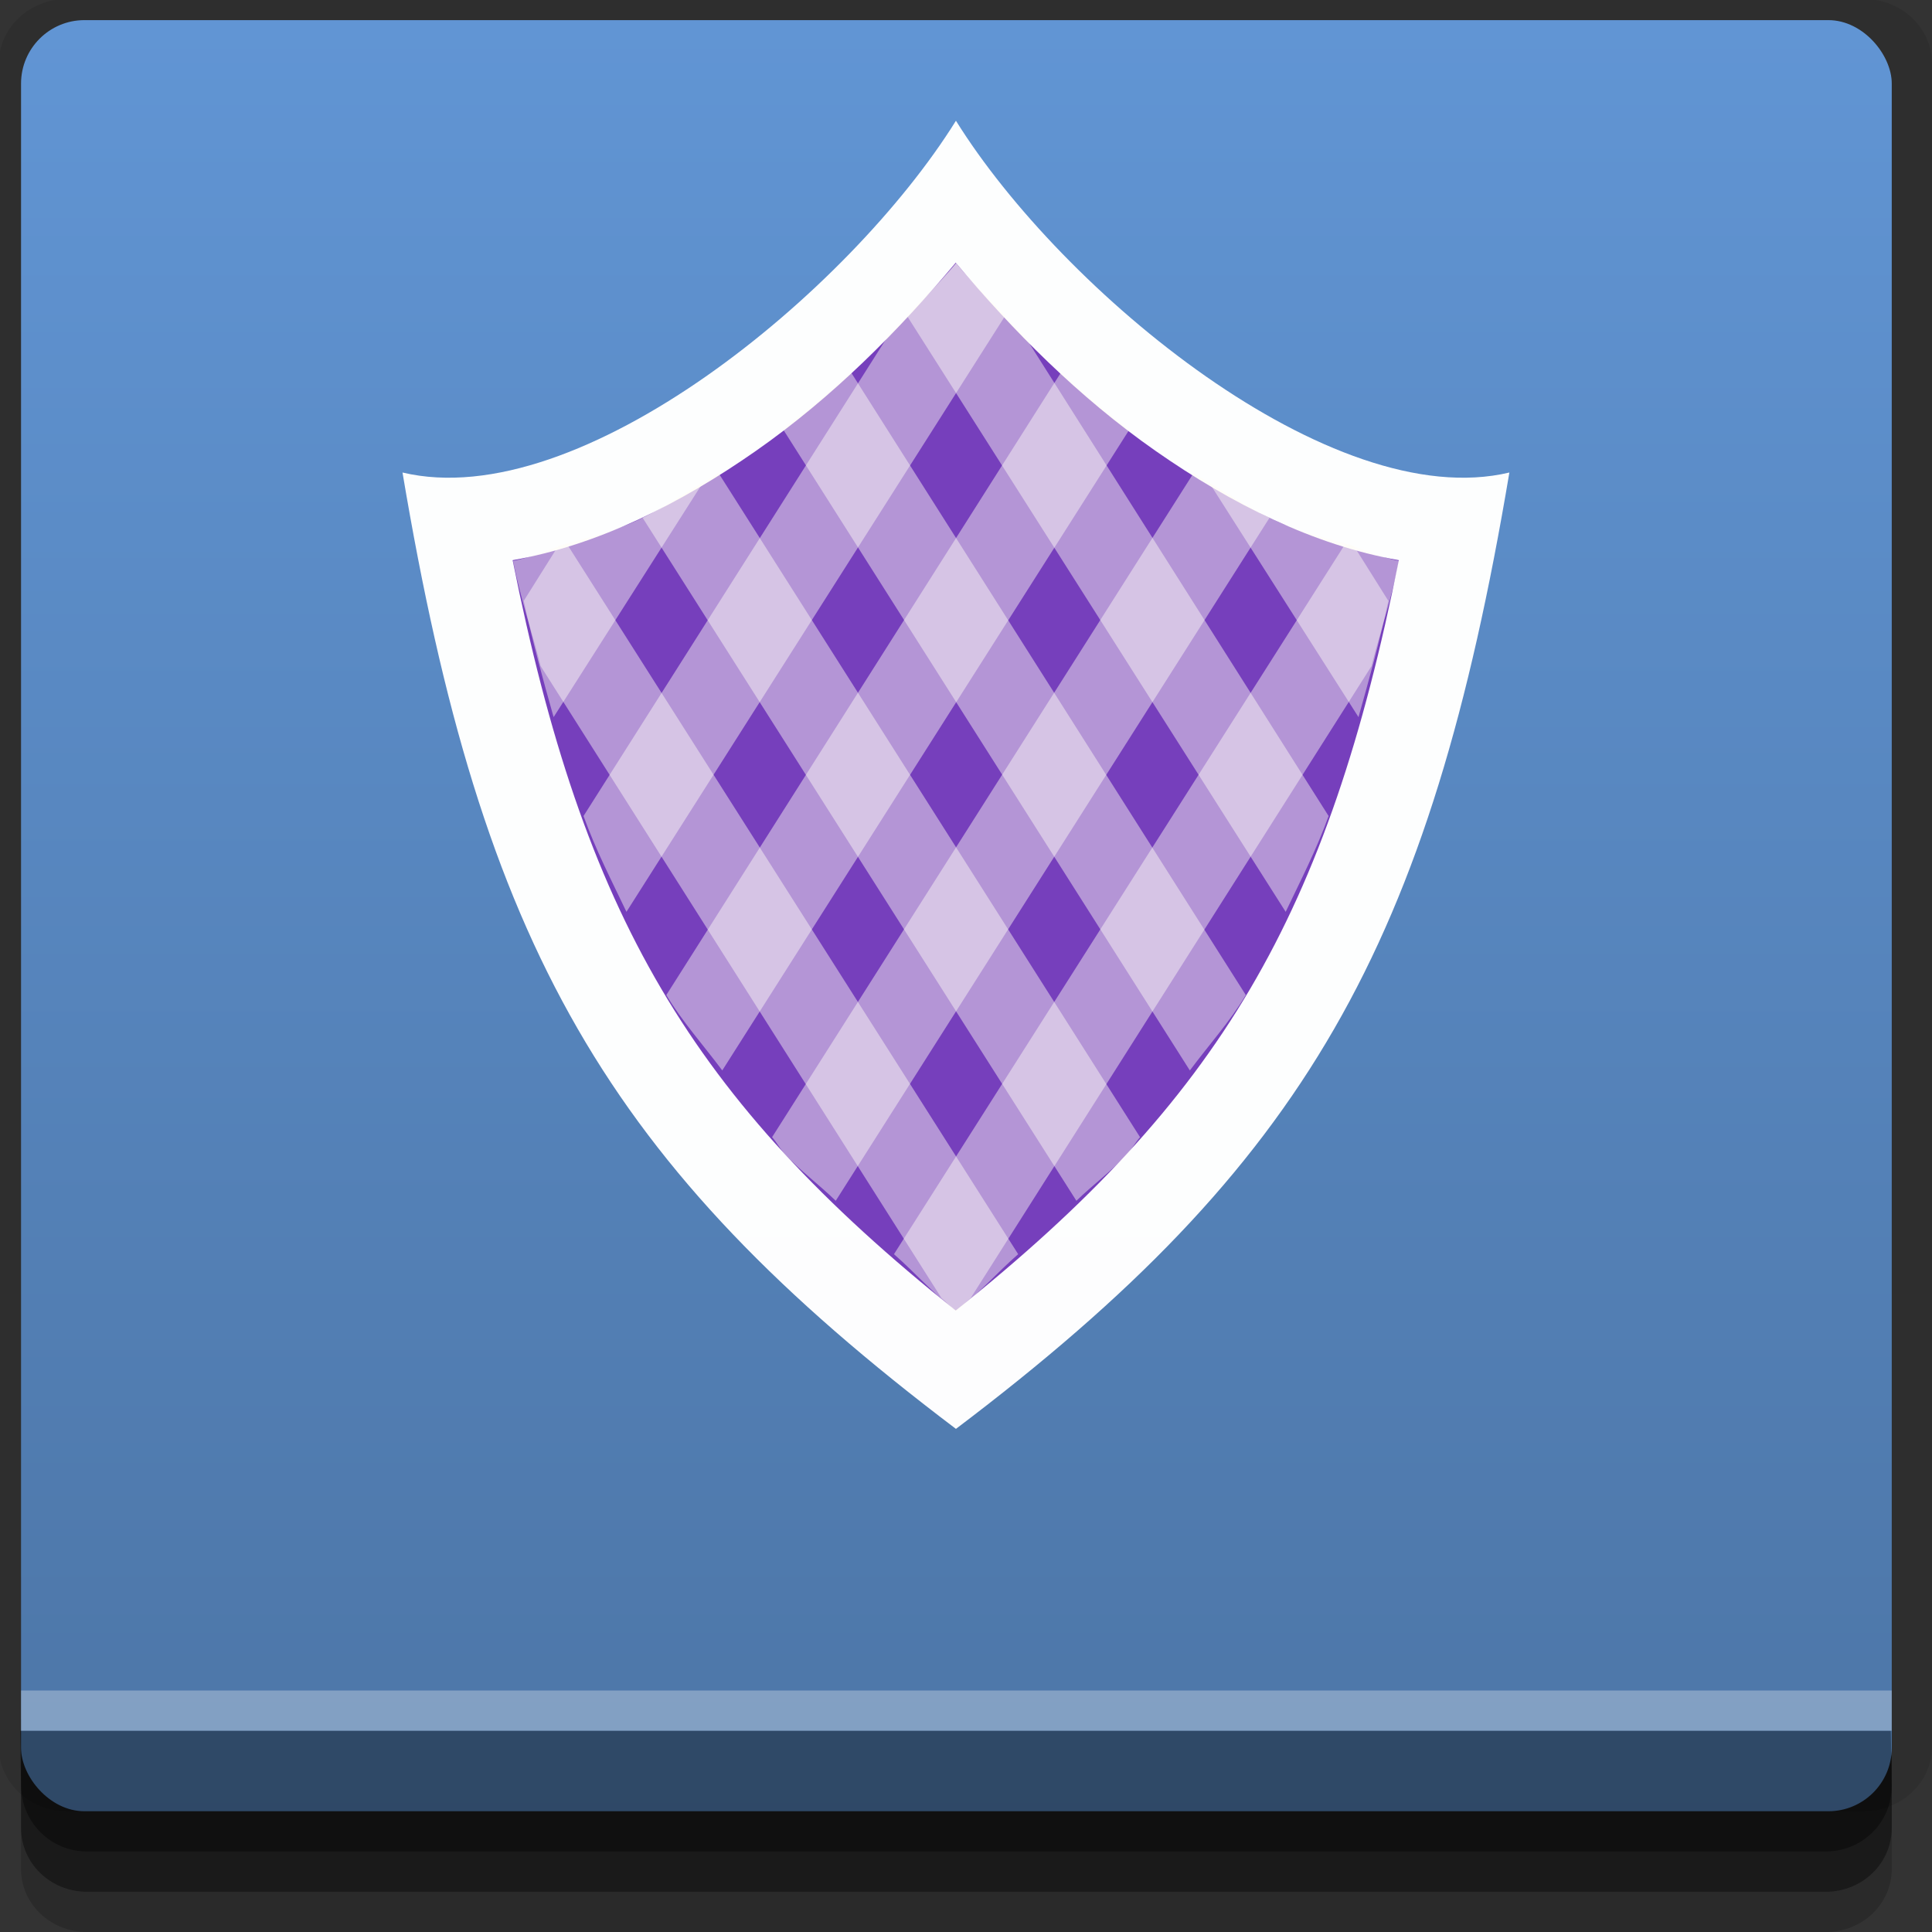 <?xml version="1.0" encoding="UTF-8" standalone="no"?>
<!-- Created with Inkscape (http://www.inkscape.org/) -->

<svg
   xmlns:dc="http://purl.org/dc/elements/1.1/"
   xmlns:cc="http://creativecommons.org/ns#"
   xmlns:rdf="http://www.w3.org/1999/02/22-rdf-syntax-ns#"
   xmlns:svg="http://www.w3.org/2000/svg"
   xmlns="http://www.w3.org/2000/svg"
   xmlns:xlink="http://www.w3.org/1999/xlink"
   xmlns:sodipodi="http://sodipodi.sourceforge.net/DTD/sodipodi-0.dtd"
   xmlns:inkscape="http://www.inkscape.org/namespaces/inkscape"
   width="96"
   height="96"
   id="svg2"
   version="1.1"
   inkscape:version="0.48.4 r9939"
   sodipodi:docname="synfig_icon.svg">
  <rect width="100%" height="100%" fill="#333333" stroke="none"/>
  <defs
     id="defs4">
    <linearGradient
       id="linearGradient3786">
      <stop
         style="stop-color:#4c75a6;stop-opacity:1;"
         offset="0"
         id="stop3788" />
      <stop
         style="stop-color:#6195d4;stop-opacity:1;"
         offset="1"
         id="stop3790" />
    </linearGradient>
    <linearGradient
       inkscape:collect="always"
       xlink:href="#linearGradient3786"
       id="linearGradient3792"
       x1="40"
       y1="1047.362"
       x2="40"
       y2="957.362"
       gradientUnits="userSpaceOnUse" />
  </defs>
  <sodipodi:namedview
     id="base"
     pagecolor="#ffffff"
     bordercolor="#666666"
     borderopacity="1.0"
     inkscape:pageopacity="0.0"
     inkscape:pageshadow="2"
     inkscape:zoom="4.1763494"
     inkscape:cx="45.037037"
     inkscape:cy="48"
     inkscape:document-units="px"
     inkscape:current-layer="layer1"
     showgrid="true"
     inkscape:snap-page="true"
     inkscape:snap-global="true"
     inkscape:snap-center="true"
     inkscape:snap-object-midpoints="false"
     showguides="true"
     inkscape:guide-bbox="true"
     inkscape:snap-bbox="true"
     inkscape:object-paths="true"
     inkscape:object-nodes="true"
     inkscape:window-width="1305"
     inkscape:window-height="744"
     inkscape:window-x="61"
     inkscape:window-y="24"
     inkscape:window-maximized="1"
     inkscape:snap-midpoints="true"
     inkscape:snap-grids="true"
     inkscape:snap-to-guides="false">
    <inkscape:grid
       type="xygrid"
       id="grid3002"
       empspacing="5"
       visible="true"
       enabled="true"
       snapvisiblegridlinesonly="true" />
  </sodipodi:namedview>
  <g
     inkscape:label="Layer 1"
     inkscape:groupmode="layer"
     id="layer1"
     transform="translate(0,-956.362)">
    <rect
       style="fill:#ffffff;fill-opacity:0;fill-rule:nonzero;stroke:none"
       id="rect3775"
       width="96"
       height="96"
       x="0"
       y="956.362"
       ry="0" />
    <path
       style="fill:#000000;fill-opacity:0.096;fill-rule:nonzero;stroke:none"
       d="m 3.353,956.307 c -1.884,0 -3.411,1.432 -3.411,3.198 l 0,83.659 c 0,1.766 1.527,3.198 3.411,3.198 l 89.236,0 c 1.884,0 3.411,-1.432 3.411,-3.198 l 0,-83.659 c 0,-1.766 -1.527,-3.198 -3.411,-3.198 z"
       id="rect3772"
       inkscape:connector-curvature="0"
       sodipodi:nodetypes="sssssssss" />
    <path
       style="fill:#000000;fill-opacity:0.187;fill-rule:nonzero;stroke:none"
       d="m 1.046,1041.807 0,7.422 c 0,1.739 1.462,3.134 3.285,3.134 l 86.384,0 c 1.823,0 3.285,-1.395 3.285,-3.134 l 0,-7.422 -92.954,0 z"
       id="rect3785"
       inkscape:connector-curvature="0" />
    <path
       style="fill:#000000;fill-opacity:0.384;fill-rule:nonzero;stroke:none"
       d="m 1.046,1041.807 0,5.381 c 0,1.762 1.462,3.175 3.285,3.175 l 86.384,0 c 1.823,0 3.285,-1.413 3.285,-3.175 l 0,-5.381 -92.954,0 z"
       id="rect3783"
       inkscape:connector-curvature="0" />
    <rect
       style="fill:url(#linearGradient3792);fill-opacity:1;fill-rule:nonzero;stroke:none"
       id="rect2985"
       width="92.954"
       height="89"
       x="1.046"
       y="957.362"
       ry="3.151" />
    <path
       style="fill:#000000;fill-opacity:0.384;fill-rule:nonzero;stroke:none"
       d="m 1,1042.362 0.046,2.746 c 0.03,1.806 1.462,3.254 3.285,3.254 l 86.384,0 c 1.823,0 3.285,-1.448 3.285,-3.254 l -0.046,-2.746 z"
       id="rect3781"
       inkscape:connector-curvature="0"
       sodipodi:nodetypes="csssscc" />
    <rect
       style="fill:#ffffff;fill-opacity:0.3;fill-rule:nonzero;stroke:none"
       id="rect3770"
       width="92.954"
       height="2"
       x="1.046"
       y="1040.362" />
    <path
       style="fill:#ffffff;fill-opacity:0.986;fill-rule:nonzero;stroke:none"
       d="m 47.5,962.362 c -5.276,8.476 -18.688,19.578 -27.5,17.479 3.947,23.51 10.103,34.369 27.5,47.521 17.397,-13.152 23.553,-24.011 27.5,-47.521 -8.812,2.099 -22.224,-9.003 -27.5,-17.479 z"
       id="rect2992"
       inkscape:connector-curvature="0" />
    <path
       sodipodi:type="inkscape:offset"
       inkscape:radius="-3.5998142"
       inkscape:original="M -63.5625 9.625 C -67.891242 16.41407 -78.895396 25.3063 -86.125 23.625 C -82.887067 42.45532 -77.835994 51.153 -63.5625 61.6875 C -49.289006 51.153 -44.237933 42.45532 -41 23.625 C -48.229604 25.3063 -59.233758 16.41407 -63.5625 9.625 z "
       style="fill:#763fbc;fill-opacity:1;fill-rule:nonzero;stroke:none"
       id="path3000"
       d="m -63.562,15.281 c -2.325,2.701 -4.993,5.343 -8.156,7.5 -3.071,2.095 -6.433,3.749 -9.906,4.344 2.898,14.12 7.246,21.44 18.062,29.875 10.817,-8.435 15.165,-15.755 18.062,-29.875 -3.473,-0.595 -6.835,-2.249 -9.906,-4.344 -3.163,-2.157 -5.831,-4.799 -8.156,-7.5 z"
       transform="matrix(1.219,0,0,1.248,124.972,950.345)" />
    <path
       inkscape:connector-curvature="0"
       style="fill:#fffef6;fill-opacity:0.454;fill-rule:nonzero;stroke:none"
       d="m 44.421,1018.681 c 1.074,0.943 1.885,1.89 3.085,2.848 0.281,-0.224 0.45,-0.44 0.724,-0.663 l 19.92,-31.408 c 0.444,-1.76 0.979,-3.272 1.371,-5.228 -0.908,-0.159 -1.773,-0.585 -2.666,-0.858 l -22.434,35.309 z"
       id="path3102" />
    <path
       inkscape:connector-curvature="0"
       style="fill:#fffef6;fill-opacity:0.454;fill-rule:nonzero;stroke:none"
       d="m 38.365,1012.868 c 0.244,0.276 0.395,0.584 0.648,0.858 0.711,0.772 1.731,1.538 2.514,2.302 l 21.558,-33.944 c -1.302,-0.616 -2.528,-1.442 -3.771,-2.224 l -20.949,33.007 z"
       id="path3098" />
    <path
       inkscape:connector-curvature="0"
       style="fill:#fffef6;fill-opacity:0.454;fill-rule:nonzero;stroke:none"
       d="m 33.109,1005.806 c 0.788,1.316 1.857,2.505 2.78,3.745 l 20.225,-31.837 c -1.177,-0.9 -2.324,-1.857 -3.39,-2.848 L 33.109,1005.806 z"
       id="path3094" />
    <path
       inkscape:connector-curvature="0"
       style="fill:#fffef6;fill-opacity:0.454;fill-rule:nonzero;stroke:none"
       d="m 28.995,996.91 c 0.619,1.712 1.395,3.208 2.133,4.76 l 18.816,-29.613 c -0.817,-0.877 -1.683,-1.716 -2.438,-2.614 -1.044,1.243 -2.223,2.433 -3.39,3.628 L 28.995,996.91 z"
       id="path3090" />
    <path
       inkscape:connector-curvature="0"
       style="fill:#fffef6;fill-opacity:0.454;fill-rule:nonzero;stroke:none"
       d="m 34.937,980.329 c -1.074,0.643 -2.122,1.356 -3.238,1.873 -1.289,0.597 -2.629,0.906 -3.961,1.288 l -1.714,2.731 c 0.452,2.072 0.962,3.926 1.485,5.774 l 7.427,-11.666 z"
       id="path3086" />
    <path
       inkscape:connector-curvature="0"
       style="fill:#fffef6;fill-opacity:0.454;fill-rule:nonzero;stroke:none"
       d="m 67.503,991.994 c 0.524,-1.848 1.034,-3.703 1.485,-5.774 l -1.714,-2.731 c -1.332,-0.381 -2.672,-0.691 -3.961,-1.288 -1.116,-0.517 -2.164,-1.23 -3.238,-1.873 l 7.427,11.666 z"
       id="path3073" />
    <path
       inkscape:connector-curvature="0"
       style="fill:#fffef6;fill-opacity:0.454;fill-rule:nonzero;stroke:none"
       d="m 63.885,1001.67 c 0.738,-1.552 1.514,-3.047 2.133,-4.76 L 50.973,973.15 c -1.201,-1.225 -2.395,-2.432 -3.466,-3.706 -0.752,0.894 -1.624,1.74 -2.438,2.614 l 18.816,29.613 z"
       id="path3069" />
    <path
       inkscape:connector-curvature="0"
       style="fill:#fffef6;fill-opacity:0.454;fill-rule:nonzero;stroke:none"
       d="m 59.124,1009.551 c 0.923,-1.24 1.993,-2.43 2.78,-3.745 l -19.616,-30.939 c -1.064,0.991 -2.215,1.91 -3.39,2.809 l 20.225,31.876 z"
       id="path3065" />
    <path
       inkscape:connector-curvature="0"
       style="fill:#fffef6;fill-opacity:0.454;fill-rule:nonzero;stroke:none"
       d="m 53.486,1016.028 c 0.783,-0.764 1.803,-1.53 2.514,-2.302 0.253,-0.275 0.403,-0.582 0.648,-0.858 L 35.699,979.861 c -1.243,0.782 -2.468,1.608 -3.771,2.224 l 21.558,33.944 z"
       id="path3061" />
    <path
       inkscape:connector-curvature="0"
       style="fill:#fffef6;fill-opacity:0.454;fill-rule:nonzero;stroke:none"
       d="m 28.158,983.372 c -0.893,0.273 -1.758,0.699 -2.666,0.858 0.392,1.956 0.928,3.468 1.371,5.228 l 19.92,31.408 c 0.273,0.223 0.443,0.439 0.724,0.663 1.2,-0.958 2.011,-1.905 3.085,-2.848 L 28.158,983.372 z"
       id="path3057" />
  </g>
</svg>
